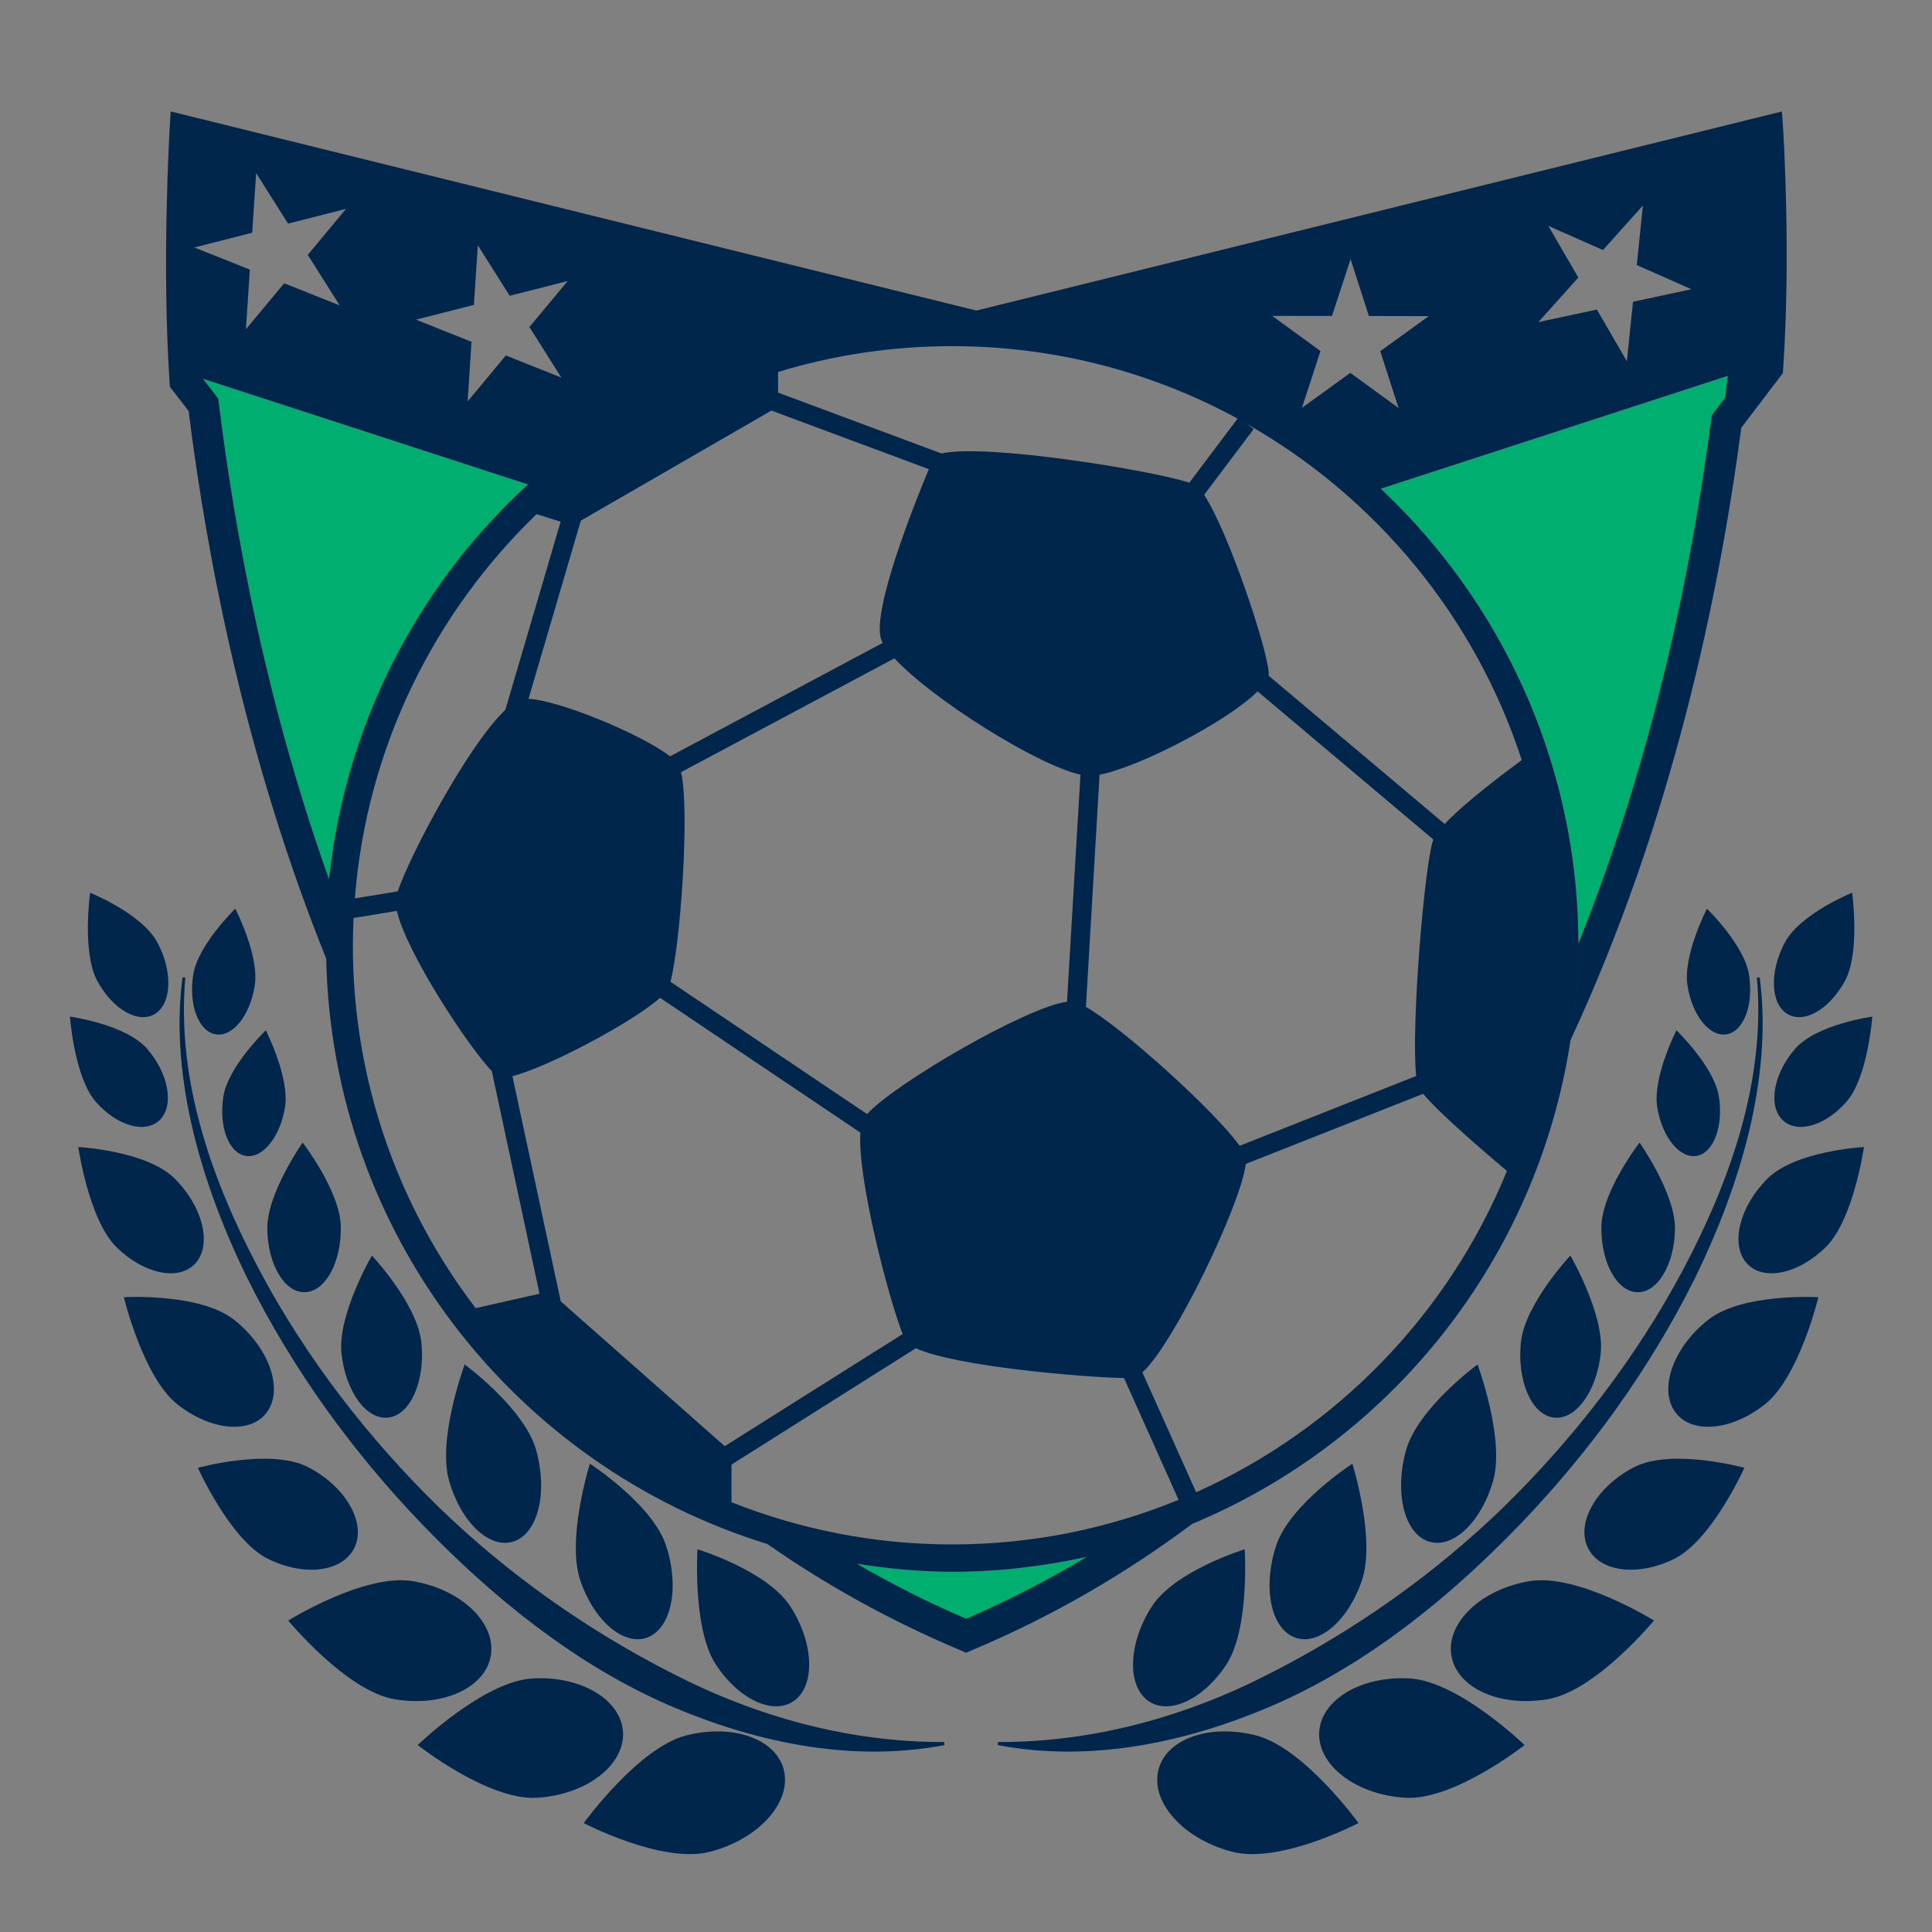 <?xml version="1.0" encoding="utf-8"?>
<!-- Generator: Adobe Illustrator 14.0.0, SVG Export Plug-In . SVG Version: 6.00 Build 43363)  -->
<!DOCTYPE svg PUBLIC "-//W3C//DTD SVG 1.1//EN" "http://www.w3.org/Graphics/SVG/1.1/DTD/svg11.dtd">
<svg version="1.1" id="Layer_1" xmlns="http://www.w3.org/2000/svg" xmlns:xlink="http://www.w3.org/1999/xlink" x="0px" y="0px"
	 width="150px" height="150px" viewBox="0 0 150 150" enable-background="new 0 0 150 150" xml:space="preserve">
<rect x="0" y="0" width="150" height="150" fill="#808080" stroke="none"/>
<path fill="#00AF70" d="M36.382,42.451c1.428-1.728,3.004-3.312,4.651-4.828l-25.274-8.217l1.184,1.539l0.043,0.331
	c1.262,10.265,3.736,23.491,8.562,36.988C26.572,58.513,30.466,49.619,36.382,42.451z"/>
<path fill="#00AF70" d="M84.382,120.873c-3.374,0.74-6.87,1.159-10.467,1.159c-2.516,0-4.965-0.251-7.377-0.617
	c2.684,1.554,5.494,2.987,8.47,4.262C78.321,124.258,81.429,122.638,84.382,120.873z"/>
<path fill="#00AF70" d="M122.549,73.251c5.915-14.741,8.855-29.497,10.306-40.68l0.041-0.324l1.046-1.373
	c0.067-0.569,0.137-1.141,0.198-1.694l-26.977,8.773C116.586,46.798,122.509,59.317,122.549,73.251z"/>
<path fill="#00264B" d="M97.543,134.745c-3.695-0.952-7.112,0.293-7.628,2.788c-0.525,2.499,2.061,5.285,5.764,6.24
	c3.697,0.959,9.796-2.23,9.796-2.23S101.245,135.702,97.543,134.745z"/>
<path fill="#00264B" d="M89.429,124.725c-1.8,2.777-1.955,6.04-0.352,7.279c1.605,1.232,4.358-0.029,6.161-2.808
	c1.795-2.784,1.401-8.909,1.401-8.909S91.224,121.937,89.429,124.725z"/>
<path fill="#00264B" d="M99.097,119.955c-1.075,3.201-0.463,6.402,1.375,7.155c1.844,0.752,4.197-1.233,5.272-4.429
	c1.081-3.203-0.748-9.039-0.748-9.039S100.178,116.76,99.097,119.955z"/>
<path fill="#00264B" d="M109.16,112.609c-0.908,3.269-0.138,6.423,1.732,7.061c1.882,0.646,4.129-1.489,5.045-4.749
	c0.901-3.269-1.221-8.982-1.221-8.982S110.065,109.339,109.16,112.609z"/>
<path fill="#00264B" d="M120.614,110.056c1.709,0.235,3.344-1.999,3.667-4.989c0.31-2.993-2.358-7.587-2.358-7.587
	s-3.533,3.757-3.843,6.746C117.777,107.221,118.91,109.834,120.614,110.056z"/>
<path fill="#00264B" d="M124.332,95.237c-0.044,2.761,1.197,5.04,2.775,5.087c1.582,0.069,2.896-2.145,2.938-4.903
	c0.038-2.762-2.75-6.711-2.75-6.711S124.381,92.48,124.332,95.237z"/>
<path fill="#00264B" d="M131.73,89.741c1.325-0.239,2.09-2.306,1.719-4.625c-0.374-2.315-3.291-5.124-3.291-5.124
	s-1.869,3.662-1.489,5.974C129.041,88.285,130.411,89.967,131.73,89.741z"/>
<path fill="#00264B" d="M135.795,75.69c-0.352-2.314-3.268-5.141-3.268-5.141s-1.887,3.651-1.508,5.976
	c0.356,2.313,1.722,4.008,3.037,3.777C135.384,80.08,136.156,78.012,135.795,75.69z"/>
<path fill="#00264B" d="M102.419,134.531c-0.096,2.552,2.885,4.814,6.679,5.047c3.788,0.235,9.266-4.093,9.266-4.093
	s-5.098-4.941-8.899-5.17C105.68,130.09,102.531,131.97,102.419,134.531z"/>
<path fill="#00264B" d="M118.74,122.761c-3.739,0.63-6.447,3.21-6.062,5.739c0.394,2.535,3.739,4.064,7.481,3.427
	c3.732-0.627,8.255-6.109,8.255-6.109S122.479,122.126,118.74,122.761z"/>
<path fill="#00264B" d="M126.934,113.88c-2.891,1.456-4.554,4.234-3.695,6.193c0.854,1.967,3.891,2.386,6.783,0.938
	c2.897-1.456,5.411-7.05,5.411-7.05S129.848,112.427,126.934,113.88z"/>
<path fill="#00264B" d="M132.616,102.473c-2.665,2.102-3.826,5.278-2.603,7.087c1.222,1.813,4.369,1.569,7.017-0.534
	c2.655-2.094,4.148-8.312,4.148-8.312S135.268,100.368,132.616,102.473z"/>
<path fill="#00264B" d="M135.564,98.018c1.235,1.48,3.995,0.952,6.172-1.176c2.175-2.122,2.98-7.789,2.98-7.789
	s-5.271,0.287-7.45,2.417C135.097,93.601,134.329,96.53,135.564,98.018z"/>
<path fill="#00264B" d="M138.352,86.914c1.109,1.149,3.333,0.532,5.003-1.368c1.669-1.896,2.01-6.616,2.01-6.616
	s-4.315,0.589-5.98,2.486C137.714,83.324,137.264,85.782,138.352,86.914z"/>
<path fill="#00264B" d="M138.726,78.697c1.298,0.834,3.301-0.301,4.516-2.54c1.202-2.223,0.556-6.846,0.556-6.846
	s-4,1.61-5.215,3.85C137.382,75.397,137.449,77.864,138.726,78.697z"/>
<path fill="#00264B" d="M117.997,118.368c5.386-5.6,10.066-12.022,13.609-19.154c1.75-3.582,3.206-7.341,4.167-11.263
	c0.939-3.92,1.386-8.045,0.847-12.064l-0.214,0.012c0.704,8.101-2.138,15.899-5.752,22.718c-3.675,6.884-8.452,13.035-13.863,18.343
	c-5.441,5.28-11.613,9.609-18.16,12.945c-6.55,3.378-13.725,5.367-21.143,5.346l-0.021,0.239c7.426,1.413,15.144-0.284,22.062-3.393
	C106.499,128.911,112.606,123.957,117.997,118.368z"/>
<path fill="#00264B" d="M53.253,134.745c-3.702,0.957-7.933,6.798-7.933,6.798s6.102,3.189,9.794,2.23
	c3.706-0.955,6.289-3.741,5.767-6.24C60.363,135.038,56.945,133.793,53.253,134.745z"/>
<path fill="#00264B" d="M61.716,132.004c1.604-1.239,1.448-4.502-0.352-7.279c-1.794-2.788-7.212-4.438-7.212-4.438
	s-0.393,6.125,1.404,8.909C57.356,131.975,60.113,133.236,61.716,132.004z"/>
<path fill="#00264B" d="M50.323,127.11c1.836-0.753,2.449-3.954,1.373-7.155c-1.078-3.195-5.898-6.312-5.898-6.312
	s-1.828,5.836-0.75,9.039C46.129,125.877,48.48,127.862,50.323,127.11z"/>
<path fill="#00264B" d="M39.903,119.67c1.867-0.638,2.637-3.792,1.73-7.061c-0.905-3.271-5.557-6.671-5.557-6.671
	s-2.12,5.714-1.221,8.982C35.771,118.181,38.016,120.315,39.903,119.67z"/>
<path fill="#00264B" d="M32.715,104.226c-0.311-2.989-3.84-6.746-3.84-6.746s-2.674,4.594-2.363,7.587
	c0.321,2.99,1.955,5.225,3.669,4.989C31.883,109.834,33.015,107.221,32.715,104.226z"/>
<path fill="#00264B" d="M23.687,100.324c1.58-0.047,2.818-2.326,2.774-5.087c-0.049-2.757-2.963-6.527-2.963-6.527
	s-2.787,3.949-2.746,6.711C20.79,98.18,22.104,100.394,23.687,100.324z"/>
<path fill="#00264B" d="M17.346,85.116c-0.373,2.319,0.39,4.386,1.72,4.625c1.316,0.226,2.687-1.456,3.059-3.775
	c0.38-2.312-1.489-5.974-1.489-5.974S17.716,82.801,17.346,85.116z"/>
<path fill="#00264B" d="M14.999,75.69c-0.359,2.322,0.413,4.39,1.74,4.613c1.315,0.23,2.681-1.464,3.038-3.777
	c0.375-2.325-1.51-5.976-1.51-5.976S15.353,73.375,14.999,75.69z"/>
<path fill="#00264B" d="M48.374,134.531c-0.111-2.562-3.261-4.441-7.043-4.216c-3.801,0.229-8.9,5.17-8.9,5.17
	s5.477,4.328,9.267,4.093C45.488,139.346,48.47,137.083,48.374,134.531z"/>
<path fill="#00264B" d="M38.111,128.5c0.391-2.529-2.319-5.109-6.058-5.739c-3.739-0.635-9.675,3.057-9.675,3.057
	s4.524,5.482,8.253,6.109C34.373,132.564,37.724,131.035,38.111,128.5z"/>
<path fill="#00264B" d="M27.56,120.073c0.854-1.959-0.812-4.737-3.7-6.193c-2.912-1.453-8.496,0.082-8.496,0.082
	s2.51,5.594,5.409,7.05C23.666,122.459,26.701,122.04,27.56,120.073z"/>
<path fill="#00264B" d="M20.78,109.56c1.223-1.809,0.062-4.985-2.601-7.087c-2.653-2.104-8.563-1.76-8.563-1.76
	s1.494,6.219,4.15,8.312C16.415,111.129,19.557,111.373,20.78,109.56z"/>
<path fill="#00264B" d="M15.229,98.018c1.239-1.487,0.468-4.417-1.701-6.548c-2.18-2.13-7.449-2.417-7.449-2.417
	s0.806,5.667,2.979,7.789C11.233,98.97,13.995,99.498,15.229,98.018z"/>
<path fill="#00264B" d="M12.444,86.914c1.086-1.132,0.636-3.59-1.035-5.498c-1.665-1.897-5.98-2.486-5.98-2.486
	s0.344,4.72,2.012,6.616C9.105,87.446,11.332,88.063,12.444,86.914z"/>
<path fill="#00264B" d="M12.066,78.697c1.277-0.833,1.347-3.3,0.147-5.536c-1.212-2.24-5.215-3.85-5.215-3.85
	s-0.649,4.623,0.556,6.846C8.767,78.396,10.773,79.531,12.066,78.697z"/>
<path fill="#00264B" d="M52.162,129.905c-6.546-3.336-12.716-7.665-18.156-12.945c-5.412-5.308-10.199-11.459-13.864-18.343
	C16.524,91.798,13.682,84,14.388,75.899l-0.214-0.012c-0.539,4.02-0.093,8.145,0.848,12.064c0.959,3.922,2.415,7.681,4.166,11.263
	c3.545,7.132,8.225,13.555,13.608,19.154c5.394,5.589,11.5,10.543,18.467,13.729c6.919,3.108,14.637,4.806,22.061,3.393
	l-0.016-0.239C65.889,135.272,58.711,133.283,52.162,129.905z"/>
<path fill="#F1F1F1" d="M36.382,42.451c6.296-7.628,14.893-13.254,24.706-15.935c-7.594,2.074-14.428,5.931-20.054,11.107
	C39.386,39.139,37.81,40.724,36.382,42.451z"/>
<path fill="#F1F1F1" d="M122.556,73.392c0-0.047-0.007-0.093-0.007-0.14c-0.04-13.935-5.963-26.454-15.386-35.297
	C98.464,29.787,86.791,24.75,73.917,24.75c0,0,0,0-0.002,0c26.864,0,48.639,21.778,48.639,48.642c0,2.417-0.235,4.772-0.576,7.097
	C122.32,78.17,122.556,75.811,122.556,73.392z"/>
<path fill="#00264B" d="M121.938,80.745c7.878-16.939,11.548-34.547,13.254-47.53l3.225-4.243l0.028-0.367
	c0.612-9.032,0.006-18.415,0-18.508l-0.099-1.443L75.808,24.111L13.25,8.652l-0.084,1.453c-0.005,0.107-0.613,10.526,0,19.553
	l0.025,0.372l1.453,1.882c1.464,11.724,4.491,27.157,10.682,42.516c0.453,21.412,14.705,39.424,34.247,45.448
	c4.535,3.162,9.51,5.944,14.976,8.243l0.46,0.199l0.46-0.199c6.339-2.666,12.001-6,17.093-9.806
	C107.988,111.901,119.35,97.769,121.938,80.745z M96.816,32.92c10.014,5.691,17.715,14.974,21.333,26.094
	c-1.256,0.918-4.41,3.281-5.984,4.959L98.486,52.452c0.017-0.067,0.02-0.131,0.02-0.194c-0.097-1.87-3.138-11.017-5.02-13.835
	l3.85-5.112L96.816,32.92z M116.999,90.913c-4.527,11.095-13.22,20.058-24.129,24.944l-4.175-9.3
	c2.51-2.299,7.682-13.149,8.025-16.189l13.774-5.445C111.745,86.446,115.464,89.62,116.999,90.913z M70.083,103.574l-13.815,8.707
	l-12.732-11.242l-3.752-17.488c2.733-0.683,9.334-4.183,11.462-6.081l15.553,10.465C66.554,91.461,69.004,100.876,70.083,103.574z
	 M16.986,31.276l-0.043-0.331l-1.184-1.539l25.274,8.217c5.626-5.176,12.46-9.034,20.054-11.107
	c-9.812,2.681-18.41,8.307-24.706,15.935c-5.916,7.167-9.81,16.062-10.834,25.812C20.723,54.767,18.249,41.541,16.986,31.276z
	 M43.585,29.316l-4.313-1.719l-2.965,3.571l0.299-4.631l-4.31-1.72l4.497-1.145l0.305-4.631l2.474,3.923l4.5-1.143l-2.969,3.571
	L43.585,29.316z M19.58,18.069l0.306-4.631l2.479,3.923l4.497-1.143l-2.966,3.571l2.478,3.924l-4.311-1.719l-2.968,3.568
	l0.302-4.631l-4.307-1.717L19.58,18.069z M68.389,49.564c0.029,0.106,0.083,0.225,0.15,0.349l-16.515,8.809
	c-2.189-1.699-8.602-4.359-10.991-4.465l4.062-13.833l14.8-8.549l12.22,4.551C70.926,39.276,67.746,47.269,68.389,49.564z
	 M41.661,39.917l1.867,0.587L39.236,55.11c-2.888,2.728-7.417,11.3-8.356,14.097l-3.328,0.543
	C28.461,58.071,33.698,47.594,41.661,39.917z M52.053,76.223c0.773-2.86,1.513-13.334,0.825-16.274l16.566-8.835
	c2.94,3.17,11.052,8.277,14.443,9.029l-1.045,17.63c-3.193,0.426-13.424,6.385-15.519,8.725L52.053,76.223z M84.31,78.172
	l1.06-18.022c3.077-0.597,9.869-4.103,12.271-6.47l13.644,11.499c-0.684,1.81-1.746,14.591-1.333,18.361l-13.707,5.419
	C94.317,86.263,87.221,79.85,84.31,78.172z M92.34,37.476c-2.885-0.958-15.811-3.061-19.239-2.268l-12.69-4.726v-1.604
	c4.276-1.3,8.812-2.004,13.505-2.004c8.023,0,15.576,2.036,22.17,5.626L92.34,37.476z M27.396,73.392
	c0-0.711,0.023-1.417,0.052-2.118l3.364-0.551c0.737,3.217,5.502,10.49,7.372,12.438l3.705,17.282l-4.959,1.122
	C30.955,93.74,27.396,83.974,27.396,73.392z M56.795,113.708l14.314-9.034c3.007,1.413,13.037,2.261,16.158,2.318l4.24,9.454
	c-5.43,2.229-11.366,3.464-17.593,3.464c-6.04,0-11.816-1.173-17.12-3.276V113.708z M73.915,122.032
	c3.597,0,7.093-0.419,10.467-1.159c-2.953,1.765-6.061,3.385-9.374,4.804c-2.976-1.274-5.786-2.708-8.47-4.262
	C68.95,121.781,71.399,122.032,73.915,122.032z M122.554,73.392c0-26.863-21.774-48.642-48.639-48.642c0.002,0,0.002,0,0.002,0
	c12.874,0,24.546,5.037,33.246,13.205l26.977-8.773c-0.062,0.553-0.131,1.125-0.198,1.694l-1.046,1.373l-0.041,0.324
	c-1.45,11.183-4.391,25.939-10.306,40.68c0,0.047,0.007,0.093,0.007,0.14c0,2.419-0.235,4.778-0.578,7.097
	C122.318,78.164,122.554,75.808,122.554,73.392z M120.21,17.536l4.244,1.877l3.1-3.457l-0.476,4.621l4.243,1.879l-4.535,0.973
	l-0.476,4.618l-2.329-4.013l-4.539,0.972l3.098-3.457L120.21,17.536z M108.586,31.682l-3.746-2.733l-3.761,2.718l1.443-4.411
	l-3.749-2.733l4.641,0.007l1.443-4.411l1.424,4.416l4.646,0.011l-3.764,2.72L108.586,31.682z"/>
</svg>
